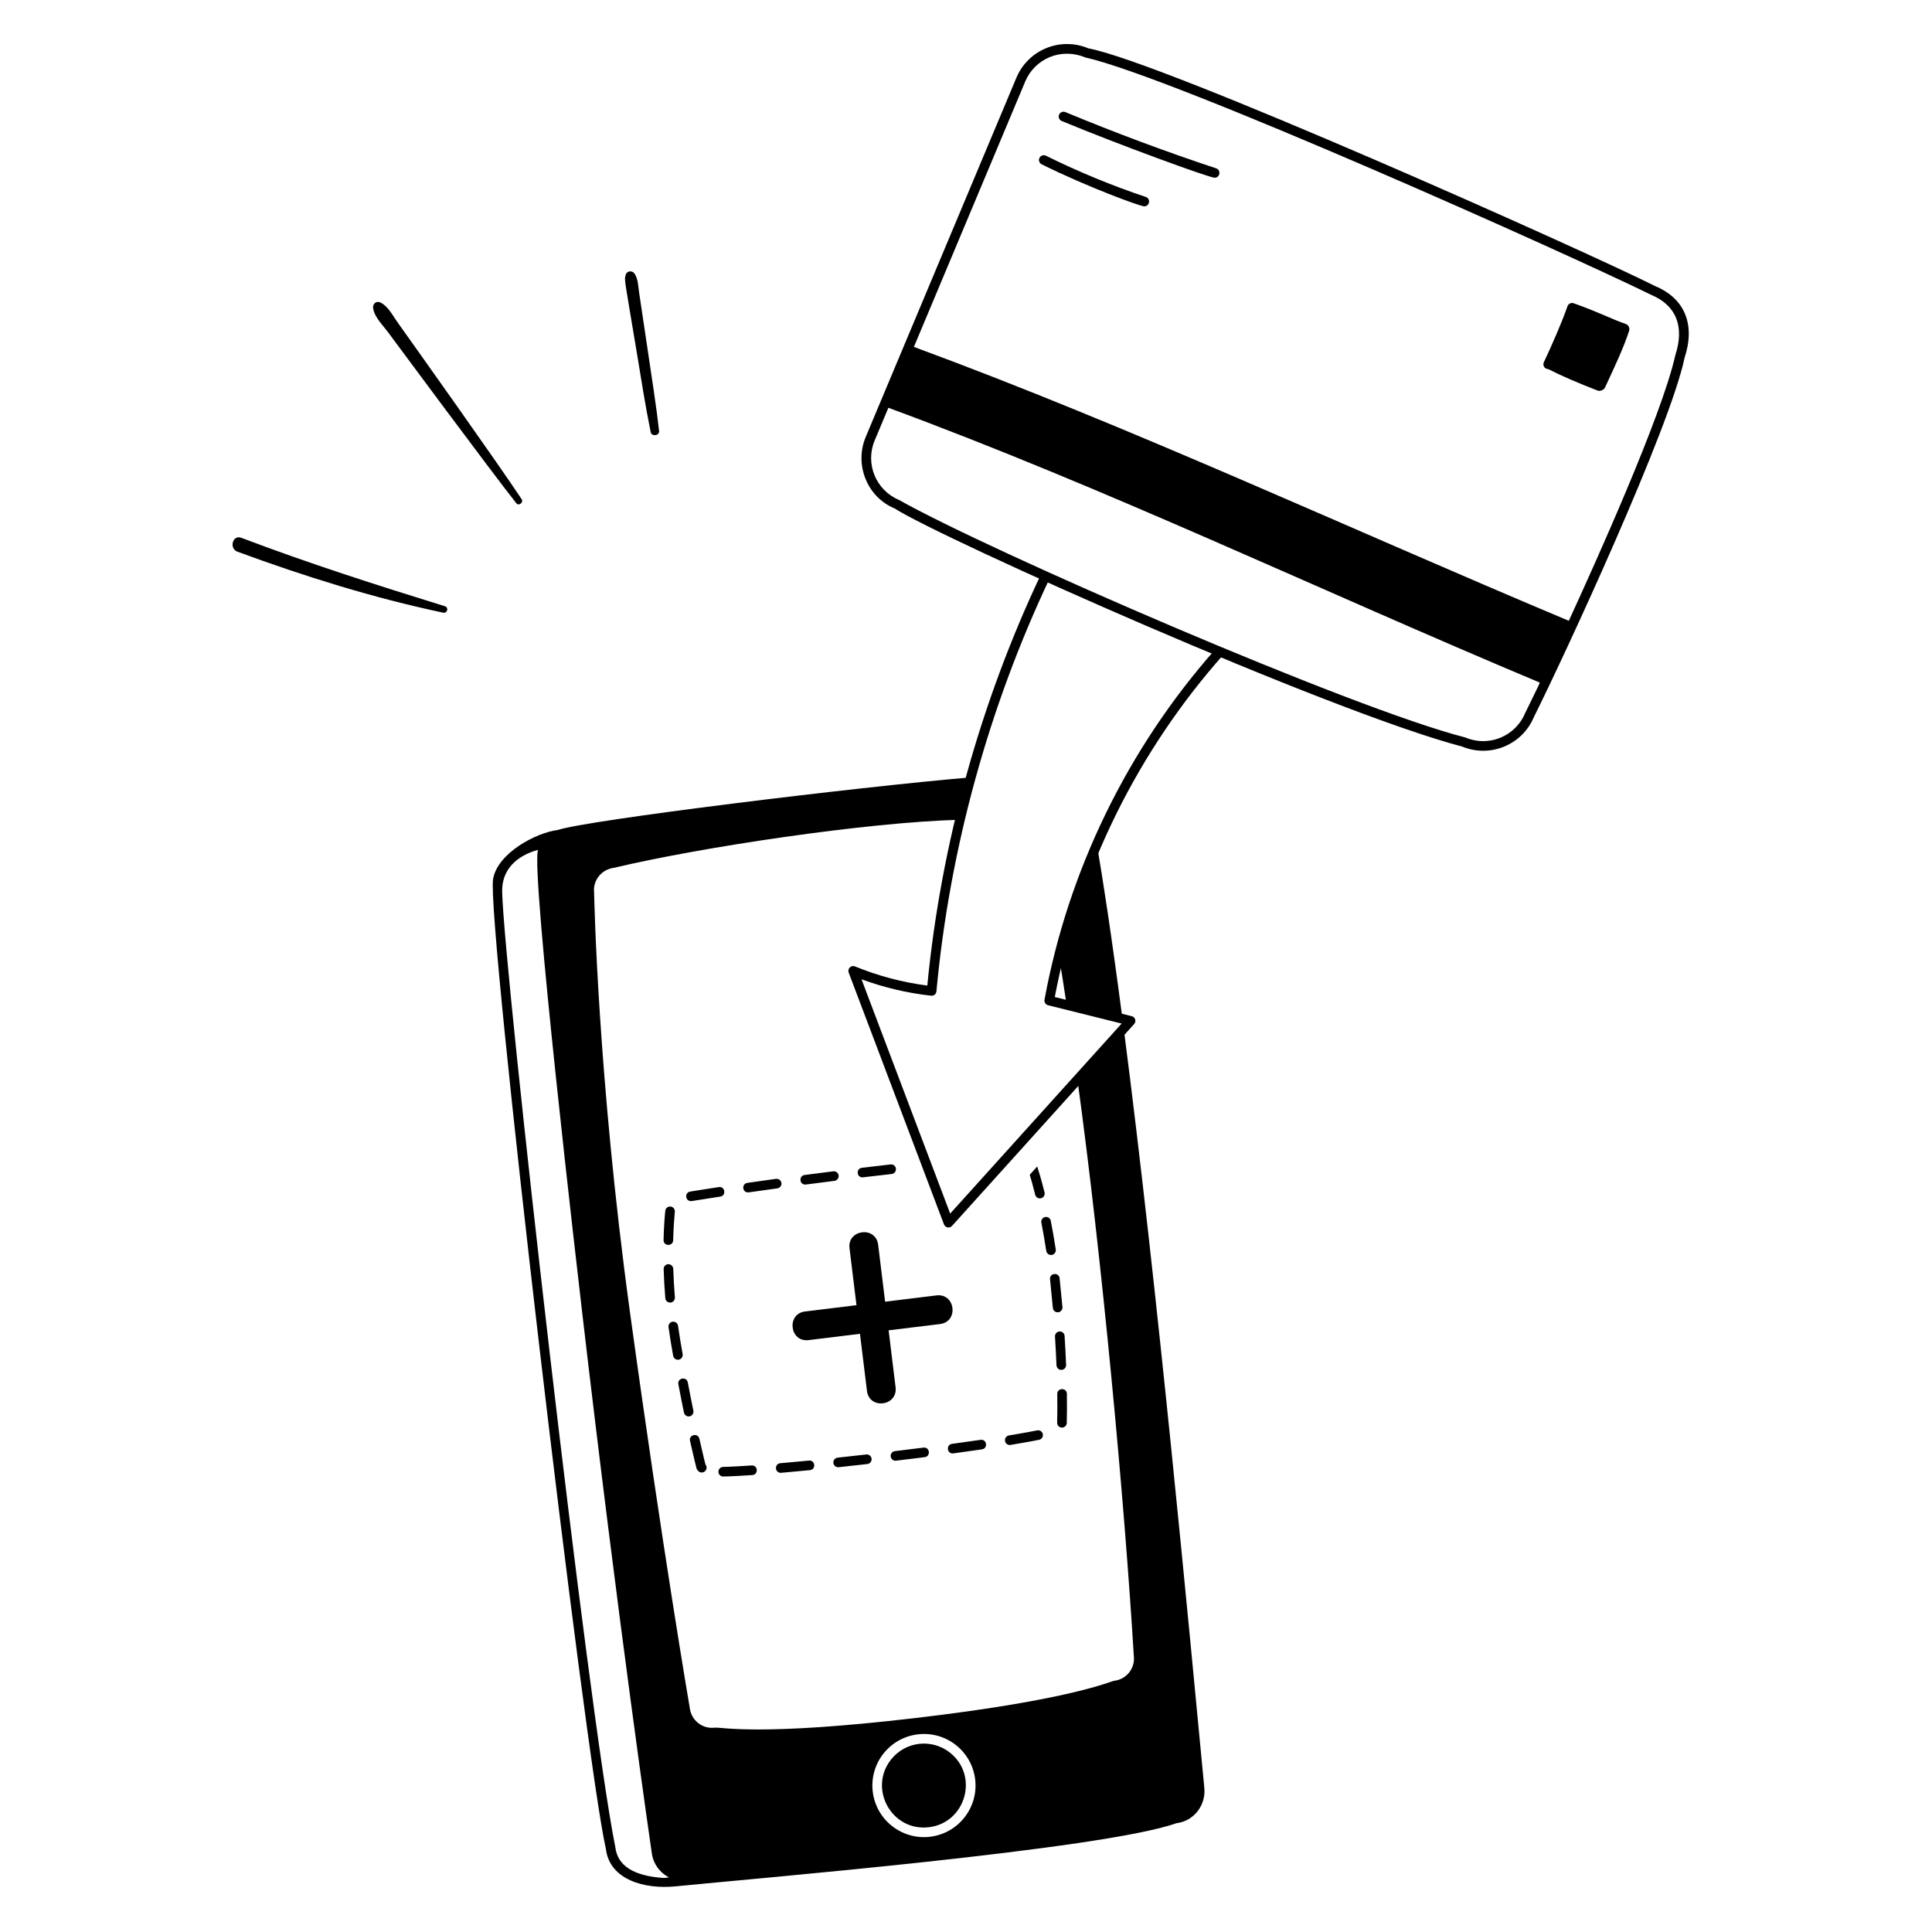 <svg width="154" height="154" viewBox="0 0 154 154" fill="none" xmlns="http://www.w3.org/2000/svg">
<path d="M35.463 48.323C30.001 46.632 24.581 44.899 19.233 42.867C18.543 42.605 18.236 43.721 18.928 43.976C24.26 45.941 29.758 47.659 35.321 48.836C35.655 48.907 35.792 48.425 35.463 48.323Z" fill="black"/>
<path d="M41.584 39.794C39.629 36.845 33.018 27.559 31.683 25.686C31.291 25.136 30.951 24.425 30.332 24.116C29.997 23.949 29.69 24.223 29.742 24.569C29.85 25.288 30.506 25.908 30.931 26.481C31.421 27.142 39.165 37.601 41.161 40.121C41.35 40.36 41.752 40.048 41.584 39.794Z" fill="black"/>
<path d="M52.536 34.354C52.304 32.304 52.128 31.263 50.946 23.331C50.87 22.825 50.869 22.244 50.581 21.812C50.401 21.541 49.97 21.573 49.876 21.904C49.751 22.343 49.746 22.009 50.751 28.057C51.105 30.187 51.435 32.327 51.865 34.444C51.941 34.815 52.58 34.739 52.536 34.354Z" fill="black"/>
<path d="M85.023 80.102L89.471 81.209C88.574 74.355 87.889 69.971 87.433 67.322C86.186 70.191 85.171 73.161 84.409 76.194C84.603 77.388 84.809 78.691 85.023 80.102Z" fill="black"/>
<path d="M75.721 139.703C74.271 138.557 72.17 138.803 71.024 140.254C69.193 142.572 71.073 146 74.038 145.648C76.979 145.303 78.052 141.544 75.721 139.703Z" fill="black"/>
<path d="M95.998 142.523C94.811 130.103 92.299 103.024 89.571 81.978L85.883 86.065C87.825 100.219 89.62 119.47 90.377 132.004C90.491 132.977 89.793 133.861 88.82 133.974C88.493 134.014 85.457 135.48 73.034 136.937C60.418 138.417 57.547 137.651 56.955 137.713C55.98 137.828 55.098 137.128 54.981 136.135C54.959 136.011 52.811 123.495 50.218 104.62C47.628 85.762 47.362 71.331 47.357 71.149C47.243 70.177 47.942 69.293 48.96 69.17C55.844 67.531 69.087 65.541 76.505 65.343C76.774 64.212 77.062 63.086 77.371 61.965C68.268 62.738 46.714 65.383 44.451 66.161C42.782 66.356 39.652 67.985 39.303 70.074C38.767 73.281 46.629 140.052 48.293 147.363C48.582 149.834 51.37 150.611 53.845 150.362C59.983 149.743 87.893 147.424 93.767 145.329C95.159 145.166 96.13 143.903 95.998 142.523ZM52.926 149.694C50.527 149.543 49.224 148.729 49.048 147.242C46.879 136.489 40.186 77.545 40.027 71.1C39.981 69.243 41.263 68.193 42.888 67.74C42.268 69.248 46.188 102.748 46.376 104.367C49.337 129.814 51.925 147.509 51.949 147.674C52.053 148.553 52.594 149.275 53.331 149.648L52.926 149.694ZM74.128 146.409C71.885 146.674 69.831 145.065 69.566 142.806C69.301 140.549 70.913 138.508 73.17 138.244C75.425 137.979 77.467 139.591 77.732 141.847C77.996 144.099 76.379 146.145 74.128 146.409Z" fill="black"/>
<path d="M90.211 80.999L84.077 79.472C86.005 69.323 90.73 59.804 97.584 52.11L96.837 51.798C89.905 59.65 85.151 69.355 83.258 79.687C83.221 79.886 83.346 80.079 83.542 80.128L89.406 81.588L75.739 96.735L68.671 78.058C70.46 78.717 72.322 79.157 74.219 79.367C74.437 79.388 74.623 79.234 74.643 79.021C75.689 67.701 78.802 56.378 83.683 46.074L82.984 45.76C78.125 56.022 75.005 67.287 73.916 78.559C71.937 78.305 70.001 77.793 68.153 77.034C67.844 76.907 67.531 77.211 67.649 77.524L75.244 97.595C75.346 97.863 75.695 97.929 75.887 97.716L90.403 81.627C90.597 81.413 90.491 81.068 90.211 80.999Z" fill="black"/>
<path d="M131.949 22.812C126.432 20.034 92.749 4.975 86.75 3.852C84.517 2.916 81.952 3.965 81.016 6.198L69.011 34.82C68.076 37.047 69.129 39.62 71.298 40.523C75.172 42.99 105.911 56.71 116.557 59.512C118.789 60.432 121.339 59.364 122.255 57.178C124.663 52.362 133.111 34.147 134.281 28.506C135.15 25.872 134.291 23.792 131.949 22.812ZM121.559 56.859C120.787 58.698 118.666 59.565 116.827 58.794C116.81 58.787 116.792 58.781 116.774 58.776C107.857 56.512 78.935 43.956 71.653 39.847C69.816 39.077 68.947 36.954 69.718 35.116L70.813 32.504C88.207 38.923 104.934 46.942 122.674 54.383C122.775 54.425 122.893 54.124 121.559 56.859ZM133.542 28.304C132.468 33.158 127.079 45.068 125.05 49.484C107.313 42.037 90.26 34.073 72.847 27.652L81.721 6.496C82.465 4.72 84.517 3.755 86.515 4.581C93.494 6.138 125.098 20.29 131.627 23.508C133.606 24.338 134.29 26.028 133.541 28.304H133.542Z" fill="black"/>
<path d="M129.606 25.833C128.441 25.423 127.332 24.84 125.435 24.173C125.235 24.102 125.017 24.208 124.947 24.407C124.462 25.79 123.659 27.606 123.06 28.875C122.94 29.13 123.129 29.421 123.408 29.421C124.453 29.953 125.779 30.528 127.345 31.131C127.543 31.207 127.845 31.084 127.934 30.892C128.633 29.377 129.398 27.793 129.861 26.36C129.92 26.179 129.827 25.91 129.606 25.833Z" fill="black"/>
<path d="M96.817 14.166C96.395 14.166 89.236 11.559 84.627 9.643C84.432 9.562 84.339 9.337 84.42 9.142C84.501 8.946 84.727 8.854 84.921 8.935C88.852 10.569 92.895 12.078 96.937 13.418C97.349 13.555 97.25 14.166 96.817 14.166Z" fill="black"/>
<path d="M91.209 16.447C90.871 16.447 86.635 14.886 83.03 13.098C82.84 13.004 82.763 12.774 82.857 12.585C82.951 12.395 83.181 12.318 83.371 12.412C85.936 13.684 88.615 14.79 91.331 15.699C91.741 15.837 91.642 16.447 91.209 16.447Z" fill="black"/>
<path d="M53.659 98.86C53.686 97.766 53.754 96.971 53.791 96.593C53.812 96.382 53.659 96.194 53.448 96.173C53.241 96.152 53.049 96.306 53.029 96.516C52.989 96.904 52.92 97.722 52.892 98.841C52.879 99.352 53.646 99.36 53.659 98.86Z" fill="black"/>
<path d="M55.08 95.743C55.168 95.743 55.153 95.724 57.411 95.381C57.912 95.305 57.797 94.545 57.296 94.623C55.895 94.835 55.1 94.967 55.018 94.981C54.556 95.057 54.612 95.742 55.081 95.742L55.08 95.743Z" fill="black"/>
<path d="M55.269 112.444C55.129 111.763 54.979 111.009 54.824 110.193C54.73 109.695 53.977 109.837 54.072 110.336C54.227 111.157 54.377 111.913 54.519 112.598C54.561 112.803 54.761 112.94 54.971 112.897C55.178 112.854 55.312 112.651 55.269 112.444Z" fill="black"/>
<path d="M53.445 103.828C53.656 103.811 53.812 103.625 53.796 103.414C53.733 102.657 53.689 101.891 53.666 101.138C53.66 100.927 53.463 100.764 53.271 100.767C53.06 100.774 52.893 100.951 52.9 101.162C52.923 101.928 52.968 102.708 53.032 103.478C53.048 103.678 53.219 103.844 53.445 103.828Z" fill="black"/>
<path d="M59.628 95.049C59.706 95.049 59.685 95.037 61.959 94.725C62.169 94.696 62.315 94.503 62.286 94.294C62.257 94.085 62.065 93.936 61.854 93.966C61.026 94.08 60.264 94.188 59.574 94.288C59.106 94.354 59.155 95.049 59.628 95.049Z" fill="black"/>
<path d="M64.186 94.423C64.262 94.423 64.295 94.406 66.515 94.126C66.725 94.1 66.874 93.908 66.848 93.697C66.822 93.488 66.632 93.338 66.419 93.365C65.622 93.465 64.86 93.564 64.136 93.659C63.664 93.72 63.711 94.423 64.186 94.423Z" fill="black"/>
<path d="M68.749 93.848L71.076 93.579C71.286 93.555 71.438 93.365 71.414 93.155C71.39 92.945 71.203 92.791 70.99 92.817C70.274 92.897 69.513 92.986 68.704 93.084C68.228 93.141 68.271 93.848 68.749 93.848Z" fill="black"/>
<path d="M54.413 107.936C54.254 107.019 54.161 106.507 54.047 105.679C54.017 105.47 53.826 105.324 53.615 105.352C53.405 105.381 53.258 105.575 53.288 105.784C53.404 106.631 53.502 107.173 53.657 108.068C53.694 108.28 53.899 108.417 54.101 108.379C54.309 108.343 54.449 108.144 54.413 107.936Z" fill="black"/>
<path d="M83.834 100.031C84.044 99.998 84.187 99.803 84.155 99.594C84.028 98.762 83.893 98.001 83.759 97.312C83.719 97.105 83.517 96.969 83.31 97.01C83.102 97.05 82.967 97.251 83.007 97.459C83.139 98.137 83.272 98.888 83.397 99.709C83.43 99.919 83.627 100.062 83.834 100.031Z" fill="black"/>
<path d="M84.338 104.602C84.549 104.585 84.705 104.398 84.687 104.188C84.645 103.706 84.491 102.154 84.46 101.888C84.402 101.382 83.641 101.473 83.699 101.975C83.729 102.238 83.882 103.775 83.923 104.254C83.942 104.47 84.136 104.622 84.338 104.602Z" fill="black"/>
<path d="M85.041 111.105C85.035 110.591 84.268 110.612 84.274 111.115C84.284 111.836 84.285 112.733 84.265 113.399C84.263 113.482 84.313 113.788 84.648 113.793C84.855 113.796 85.025 113.629 85.032 113.422C85.052 112.74 85.051 111.836 85.041 111.105Z" fill="black"/>
<path d="M55.749 114.686C55.639 114.191 54.89 114.359 55.001 114.854C55.289 116.143 55.48 116.877 55.48 116.877C55.531 117.309 55.912 117.507 56.183 117.283C56.345 117.146 56.368 116.898 56.232 116.735C56.232 116.735 56.043 116.001 55.749 114.686Z" fill="black"/>
<path d="M84.611 109.194C84.823 109.187 84.987 109.006 84.978 108.795C84.95 108.09 84.911 107.32 84.859 106.49C84.846 106.278 84.664 106.117 84.453 106.132C84.241 106.145 84.081 106.327 84.094 106.538C84.146 107.361 84.185 108.127 84.212 108.826C84.216 108.913 84.29 109.203 84.611 109.193V109.194Z" fill="black"/>
<path d="M82.671 114.016C82.32 114.088 81.605 114.225 80.425 114.419C80.216 114.453 80.074 114.65 80.109 114.859C80.144 115.074 80.35 115.211 80.549 115.175C81.746 114.978 82.468 114.839 82.825 114.766C83.033 114.724 83.166 114.522 83.124 114.314C83.082 114.106 82.877 113.973 82.671 114.016Z" fill="black"/>
<path d="M64.485 116.423C63.635 116.505 62.875 116.575 62.2 116.633C61.702 116.676 61.753 117.431 62.266 117.397C62.943 117.339 63.706 117.269 64.56 117.185C65.063 117.136 64.992 116.374 64.485 116.423Z" fill="black"/>
<path d="M59.915 116.812C58.324 116.921 57.645 116.928 57.645 116.928C57.433 116.929 57.263 117.102 57.264 117.314C57.266 117.524 57.438 117.695 57.648 117.694C57.675 117.694 58.348 117.688 59.967 117.577C60.466 117.542 60.431 116.785 59.915 116.812Z" fill="black"/>
<path d="M69.051 115.937C68.24 116.029 67.48 116.112 66.768 116.189C66.558 116.211 66.406 116.4 66.428 116.61C66.45 116.822 66.64 116.973 66.849 116.951C67.562 116.875 68.324 116.791 69.137 116.698C69.347 116.674 69.498 116.484 69.474 116.274C69.45 116.064 69.262 115.913 69.05 115.937H69.051Z" fill="black"/>
<path d="M78.16 114.77C77.486 114.869 76.731 114.976 75.888 115.09C75.388 115.159 75.484 115.915 75.991 115.85C76.837 115.735 77.596 115.628 78.272 115.528C78.774 115.454 78.662 114.694 78.16 114.77Z" fill="black"/>
<path d="M73.611 115.389C72.9 115.479 72.142 115.573 71.332 115.67C71.122 115.695 70.972 115.886 70.997 116.096C71.022 116.306 71.213 116.456 71.423 116.431C72.234 116.334 72.995 116.239 73.708 116.15C74.211 116.085 74.115 115.325 73.611 115.389V115.389Z" fill="black"/>
<path d="M74.647 103.257L70.553 103.758L69.998 99.22C69.813 97.71 67.531 97.989 67.715 99.499L68.27 104.037L64.176 104.537C62.666 104.722 62.946 107.01 64.455 106.82L68.549 106.319L69.104 110.857C69.291 112.388 71.571 112.085 71.387 110.578L70.832 106.04L74.926 105.54C76.437 105.355 76.158 103.075 74.647 103.257Z" fill="black"/>
<path d="M82.676 92.979L82.081 93.639C82.194 94.013 82.347 94.548 82.516 95.233C82.567 95.44 82.778 95.564 82.981 95.513C83.186 95.461 83.311 95.254 83.26 95.048C83.006 94.022 82.787 93.318 82.676 92.979Z" fill="black"/>
</svg>
